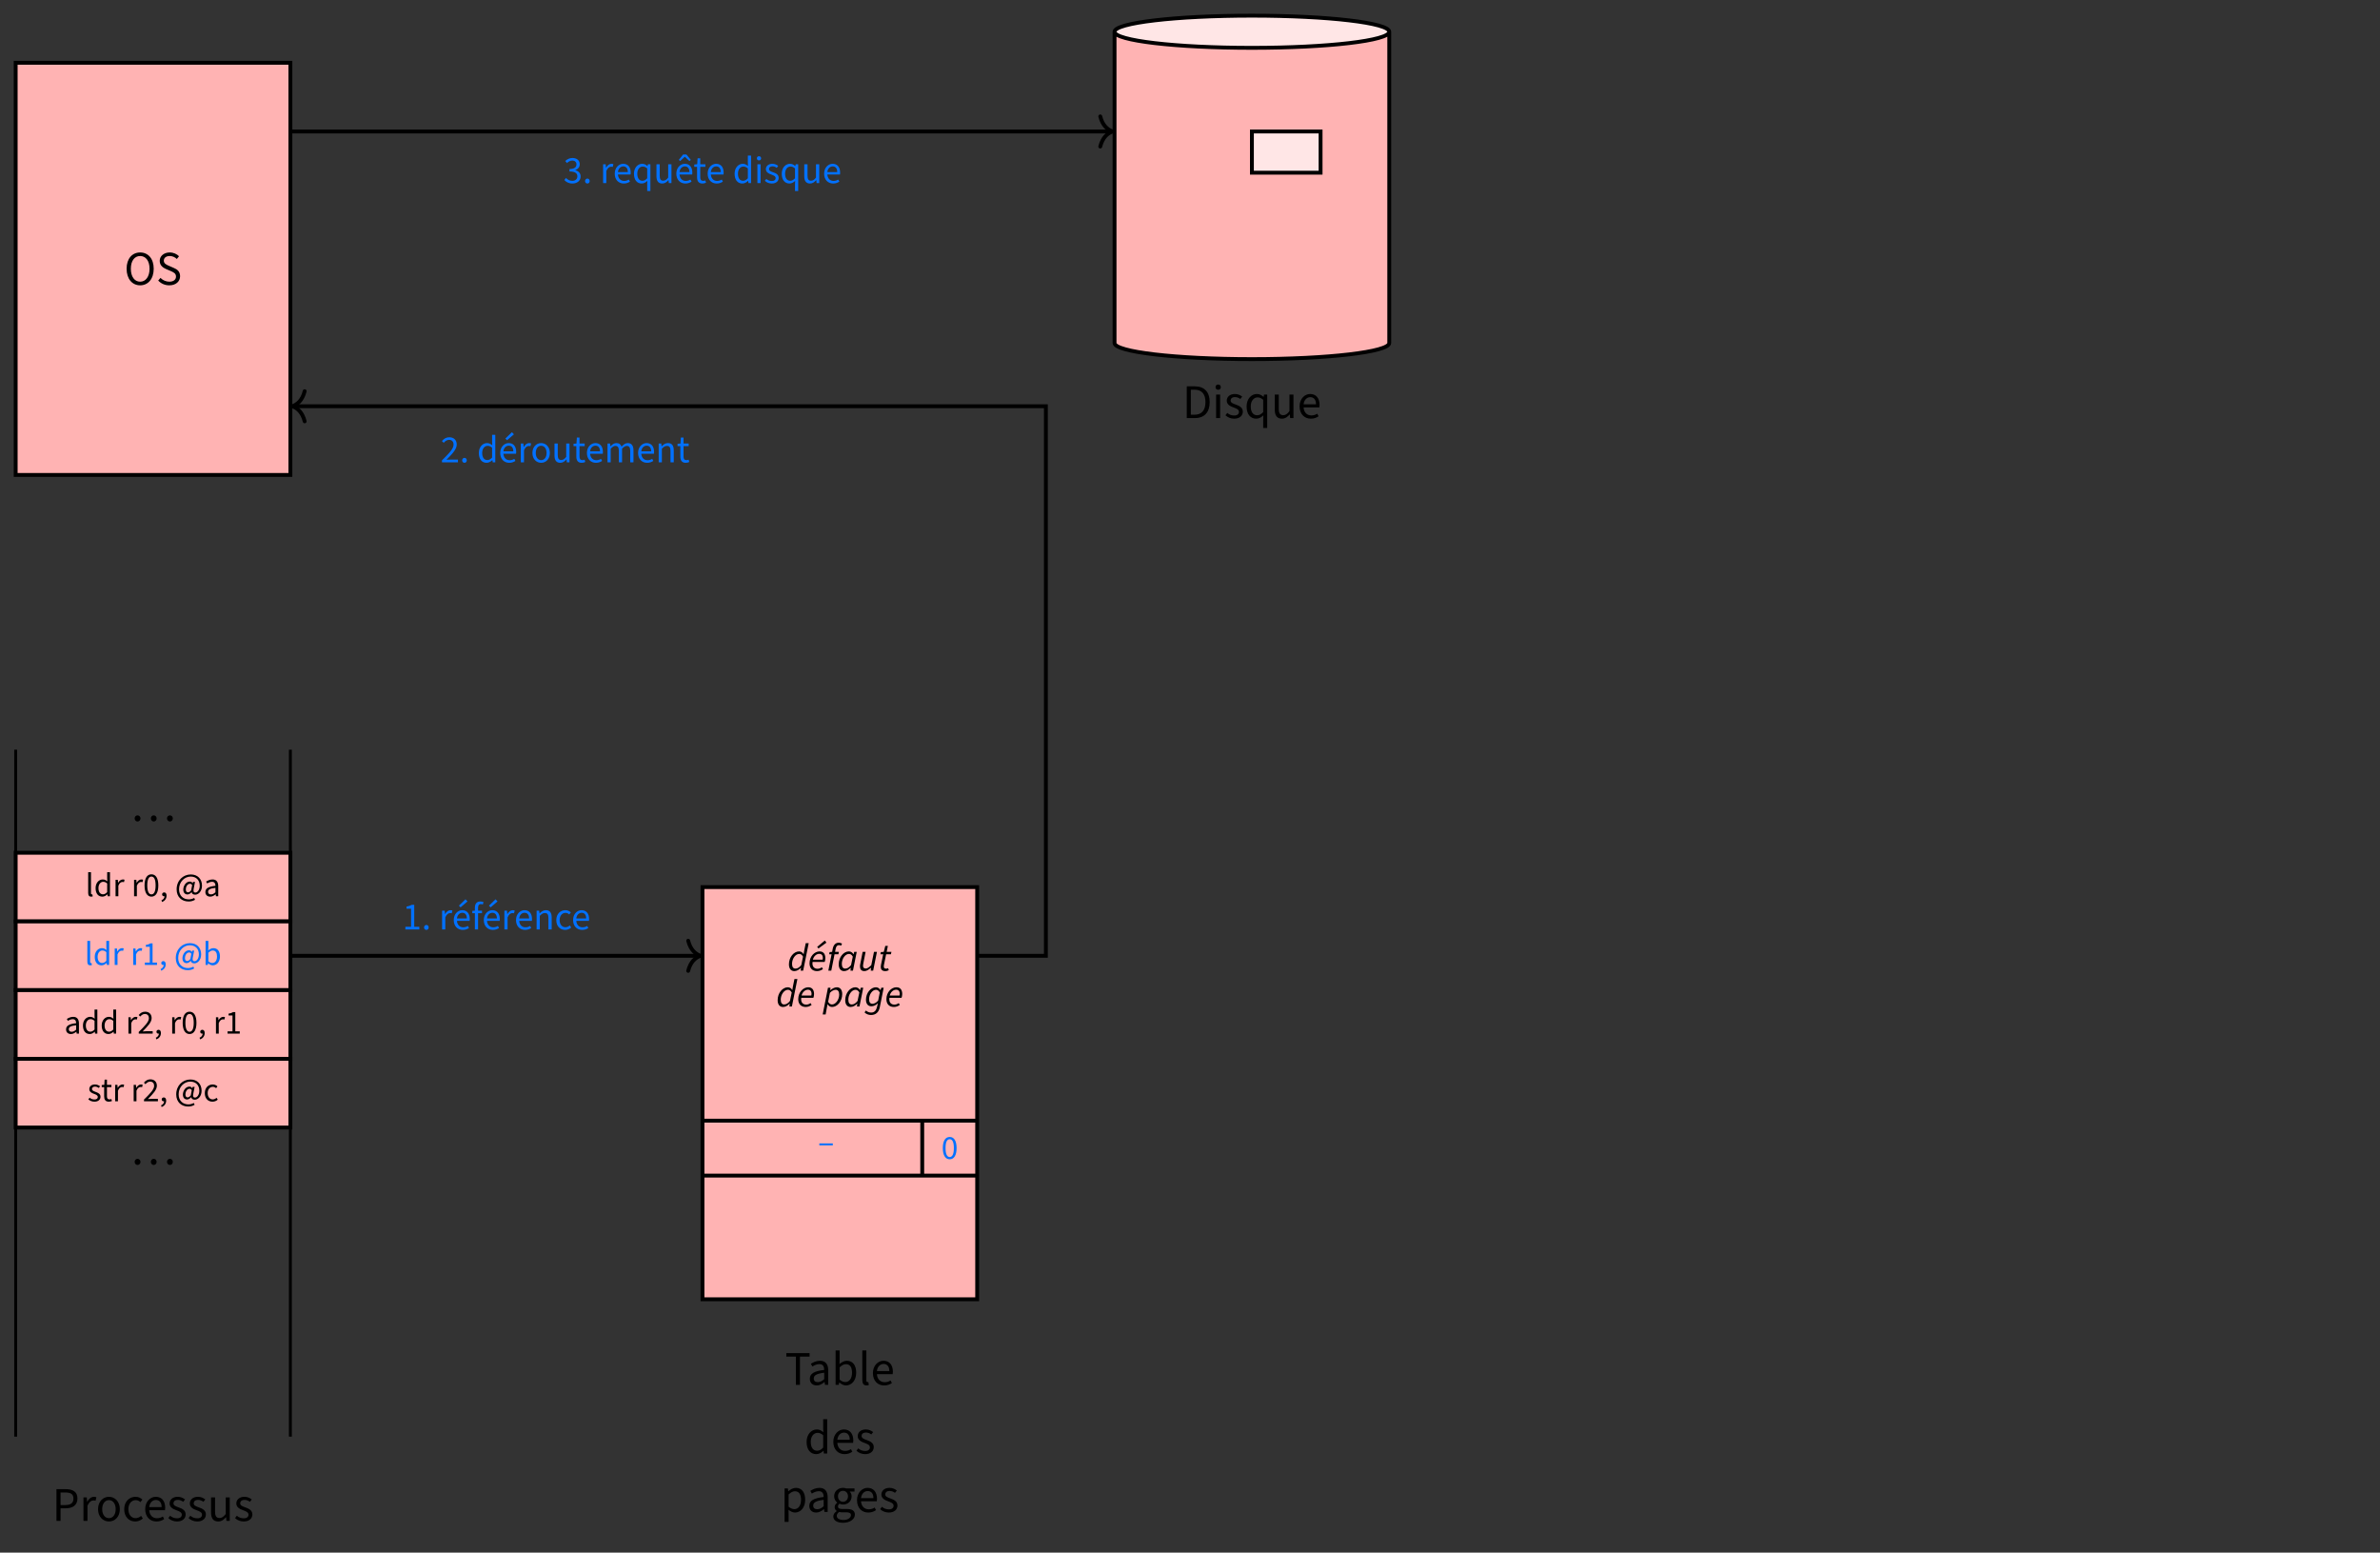 <?xml version="1.0" encoding="UTF-8"?>
<svg xmlns="http://www.w3.org/2000/svg" xmlns:xlink="http://www.w3.org/1999/xlink" width="491.158" height="320.348" viewBox="0 0 491.158 320.348">
<rect x="0" y="0" width="491.158" height="320.348" fill="#333333" stroke="none"/>
<defs>
<g>
<g id="glyph-0-0">
<path d="M 1.531 0.125 C 1.859 0.125 2.141 -0.141 2.141 -0.516 C 2.141 -0.891 1.859 -1.141 1.531 -1.141 C 1.203 -1.141 0.938 -0.891 0.938 -0.516 C 0.938 -0.141 1.203 0.125 1.531 0.125 Z M 4.875 0.125 C 5.203 0.125 5.469 -0.141 5.469 -0.516 C 5.469 -0.891 5.203 -1.141 4.875 -1.141 C 4.547 -1.141 4.281 -0.891 4.281 -0.516 C 4.281 -0.141 4.547 0.125 4.875 0.125 Z M 8.219 0.125 C 8.547 0.125 8.812 -0.141 8.812 -0.516 C 8.812 -0.891 8.547 -1.141 8.219 -1.141 C 7.891 -1.141 7.609 -0.891 7.609 -0.516 C 7.609 -0.141 7.891 0.125 8.219 0.125 Z M 8.219 0.125 "/>
</g>
<g id="glyph-0-1">
<path d="M 0.891 0 L 1.734 0 L 1.734 -2.594 L 2.797 -2.594 C 4.234 -2.594 5.219 -3.234 5.219 -4.609 C 5.219 -6.047 4.234 -6.547 2.766 -6.547 L 0.891 -6.547 Z M 1.734 -3.266 L 1.734 -5.859 L 2.656 -5.859 C 3.812 -5.859 4.391 -5.547 4.391 -4.609 C 4.391 -3.688 3.844 -3.266 2.703 -3.266 Z M 1.734 -3.266 "/>
</g>
<g id="glyph-0-2">
<path d="M 0.812 0 L 1.641 0 L 1.641 -3.109 C 1.969 -3.922 2.469 -4.219 2.875 -4.219 C 3.062 -4.219 3.172 -4.203 3.312 -4.156 L 3.484 -4.859 C 3.344 -4.938 3.188 -4.969 2.969 -4.969 C 2.438 -4.969 1.938 -4.578 1.594 -3.969 L 1.562 -3.969 L 1.5 -4.844 L 0.812 -4.844 Z M 0.812 0 "/>
</g>
<g id="glyph-0-3">
<path d="M 2.703 0.125 C 3.891 0.125 4.953 -0.812 4.953 -2.406 C 4.953 -4.031 3.891 -4.969 2.703 -4.969 C 1.516 -4.969 0.453 -4.031 0.453 -2.406 C 0.453 -0.812 1.516 0.125 2.703 0.125 Z M 2.703 -0.562 C 1.875 -0.562 1.312 -1.312 1.312 -2.406 C 1.312 -3.531 1.875 -4.281 2.703 -4.281 C 3.531 -4.281 4.094 -3.531 4.094 -2.406 C 4.094 -1.312 3.531 -0.562 2.703 -0.562 Z M 2.703 -0.562 "/>
</g>
<g id="glyph-0-4">
<path d="M 2.734 0.125 C 3.312 0.125 3.859 -0.094 4.297 -0.5 L 3.938 -1.031 C 3.656 -0.766 3.25 -0.562 2.797 -0.562 C 1.906 -0.562 1.312 -1.312 1.312 -2.406 C 1.312 -3.531 1.953 -4.281 2.828 -4.281 C 3.219 -4.281 3.531 -4.125 3.797 -3.875 L 4.203 -4.391 C 3.875 -4.719 3.422 -4.969 2.797 -4.969 C 1.547 -4.969 0.453 -4.031 0.453 -2.406 C 0.453 -0.812 1.453 0.125 2.734 0.125 Z M 2.734 0.125 "/>
</g>
<g id="glyph-0-5">
<path d="M 2.766 0.125 C 3.438 0.125 3.953 -0.078 4.375 -0.375 L 4.094 -0.906 C 3.75 -0.672 3.344 -0.547 2.875 -0.547 C 1.953 -0.547 1.344 -1.203 1.281 -2.203 L 4.531 -2.203 C 4.562 -2.359 4.578 -2.516 4.578 -2.688 C 4.578 -4.094 3.875 -4.969 2.625 -4.969 C 1.531 -4.969 0.453 -4 0.453 -2.422 C 0.453 -0.812 1.469 0.125 2.766 0.125 Z M 1.281 -2.844 C 1.375 -3.766 1.969 -4.312 2.656 -4.312 C 3.391 -4.312 3.844 -3.797 3.844 -2.844 Z M 1.281 -2.844 "/>
</g>
<g id="glyph-0-6">
<path d="M 2.078 0.125 C 3.234 0.125 3.859 -0.531 3.859 -1.328 C 3.859 -2.203 3.125 -2.531 2.375 -2.797 C 1.766 -3.016 1.344 -3.188 1.344 -3.625 C 1.344 -3.984 1.609 -4.328 2.234 -4.328 C 2.656 -4.328 3.016 -4.188 3.344 -3.938 L 3.734 -4.422 C 3.344 -4.734 2.828 -4.969 2.219 -4.969 C 1.172 -4.969 0.547 -4.359 0.547 -3.594 C 0.547 -2.797 1.25 -2.438 1.969 -2.188 C 2.516 -1.984 3.062 -1.781 3.062 -1.281 C 3.062 -0.859 2.75 -0.531 2.109 -0.531 C 1.516 -0.531 1.078 -0.703 0.656 -1.062 L 0.281 -0.578 C 0.734 -0.141 1.375 0.125 2.078 0.125 Z M 2.078 0.125 "/>
</g>
<g id="glyph-0-7">
<path d="M 2.234 0.125 C 2.906 0.125 3.375 -0.234 3.828 -0.75 L 3.859 -0.75 L 3.922 0 L 4.609 0 L 4.609 -4.844 L 3.781 -4.844 L 3.781 -1.422 C 3.328 -0.844 2.984 -0.594 2.5 -0.594 C 1.859 -0.594 1.578 -0.984 1.578 -1.891 L 1.578 -4.844 L 0.75 -4.844 L 0.75 -1.781 C 0.75 -0.531 1.203 0.125 2.234 0.125 Z M 2.234 0.125 "/>
</g>
<g id="glyph-0-8">
<path d="M 2.25 0 L 3.094 0 L 3.094 -5.828 L 5.078 -5.828 L 5.078 -6.547 L 0.281 -6.547 L 0.281 -5.828 L 2.25 -5.828 Z M 2.25 0 "/>
</g>
<g id="glyph-0-9">
<path d="M 1.938 0.125 C 2.547 0.125 3.078 -0.188 3.531 -0.578 L 3.562 -0.578 L 3.641 0 L 4.312 0 L 4.312 -2.984 C 4.312 -4.172 3.812 -4.969 2.625 -4.969 C 1.859 -4.969 1.172 -4.641 0.734 -4.344 L 1.047 -3.781 C 1.422 -4.031 1.938 -4.281 2.5 -4.281 C 3.281 -4.281 3.484 -3.688 3.484 -3.078 C 1.422 -2.844 0.516 -2.328 0.516 -1.25 C 0.516 -0.375 1.125 0.125 1.938 0.125 Z M 2.156 -0.562 C 1.688 -0.562 1.328 -0.766 1.328 -1.312 C 1.328 -1.938 1.859 -2.297 3.484 -2.5 L 3.484 -1.172 C 3.016 -0.766 2.625 -0.562 2.156 -0.562 Z M 2.156 -0.562 "/>
</g>
<g id="glyph-0-10">
<path d="M 2.953 0.125 C 4.062 0.125 5.062 -0.844 5.062 -2.5 C 5.062 -4 4.391 -4.969 3.141 -4.969 C 2.609 -4.969 2.062 -4.672 1.609 -4.297 L 1.641 -5.156 L 1.641 -7.094 L 0.812 -7.094 L 0.812 0 L 1.469 0 L 1.562 -0.5 L 1.578 -0.5 C 2.016 -0.109 2.516 0.125 2.953 0.125 Z M 2.828 -0.578 C 2.5 -0.578 2.062 -0.703 1.641 -1.078 L 1.641 -3.609 C 2.109 -4.047 2.516 -4.266 2.938 -4.266 C 3.844 -4.266 4.203 -3.562 4.203 -2.5 C 4.203 -1.297 3.625 -0.578 2.828 -0.578 Z M 2.828 -0.578 "/>
</g>
<g id="glyph-0-11">
<path d="M 1.688 0.125 C 1.891 0.125 2.047 0.094 2.156 0.031 L 2.047 -0.594 C 1.969 -0.562 1.938 -0.562 1.891 -0.562 C 1.75 -0.562 1.641 -0.656 1.641 -0.922 L 1.641 -7.094 L 0.812 -7.094 L 0.812 -0.984 C 0.812 -0.281 1.062 0.125 1.688 0.125 Z M 1.688 0.125 "/>
</g>
<g id="glyph-0-12">
<path d="M 2.469 0.125 C 3.047 0.125 3.562 -0.203 3.938 -0.562 L 3.969 -0.562 L 4.031 0 L 4.719 0 L 4.719 -7.094 L 3.891 -7.094 L 3.891 -5.234 L 3.922 -4.406 C 3.5 -4.75 3.125 -4.969 2.578 -4.969 C 1.469 -4.969 0.469 -3.984 0.469 -2.406 C 0.469 -0.797 1.25 0.125 2.469 0.125 Z M 2.656 -0.578 C 1.797 -0.578 1.328 -1.266 1.328 -2.422 C 1.328 -3.531 1.938 -4.266 2.719 -4.266 C 3.109 -4.266 3.484 -4.141 3.891 -3.766 L 3.891 -1.234 C 3.484 -0.797 3.094 -0.578 2.656 -0.578 Z M 2.656 -0.578 "/>
</g>
<g id="glyph-0-13">
<path d="M 0.812 2.047 L 1.641 2.047 L 1.641 0.406 L 1.625 -0.438 C 2.062 -0.094 2.516 0.125 2.953 0.125 C 4.062 0.125 5.062 -0.844 5.062 -2.5 C 5.062 -4 4.391 -4.969 3.141 -4.969 C 2.578 -4.969 2.031 -4.656 1.594 -4.281 L 1.562 -4.281 L 1.5 -4.844 L 0.812 -4.844 Z M 2.828 -0.578 C 2.5 -0.578 2.078 -0.703 1.641 -1.078 L 1.641 -3.609 C 2.109 -4.047 2.516 -4.266 2.938 -4.266 C 3.844 -4.266 4.203 -3.562 4.203 -2.5 C 4.203 -1.297 3.625 -0.578 2.828 -0.578 Z M 2.828 -0.578 "/>
</g>
<g id="glyph-0-14">
<path d="M 2.453 2.234 C 3.953 2.234 4.906 1.453 4.906 0.547 C 4.906 -0.25 4.344 -0.609 3.203 -0.609 L 2.266 -0.609 C 1.625 -0.609 1.422 -0.828 1.422 -1.125 C 1.422 -1.391 1.562 -1.562 1.734 -1.703 C 1.953 -1.594 2.219 -1.531 2.453 -1.531 C 3.438 -1.531 4.234 -2.188 4.234 -3.219 C 4.234 -3.625 4.062 -3.984 3.844 -4.203 L 4.828 -4.203 L 4.828 -4.844 L 3.141 -4.844 C 2.953 -4.922 2.719 -4.969 2.453 -4.969 C 1.469 -4.969 0.625 -4.297 0.625 -3.234 C 0.625 -2.656 0.938 -2.188 1.25 -1.938 L 1.25 -1.891 C 1 -1.719 0.734 -1.406 0.734 -1 C 0.734 -0.625 0.922 -0.359 1.156 -0.203 L 1.156 -0.172 C 0.719 0.125 0.453 0.516 0.453 0.922 C 0.453 1.766 1.266 2.234 2.453 2.234 Z M 2.453 -2.094 C 1.891 -2.094 1.422 -2.531 1.422 -3.234 C 1.422 -3.953 1.891 -4.359 2.453 -4.359 C 3.016 -4.359 3.484 -3.938 3.484 -3.234 C 3.484 -2.531 3.016 -2.094 2.453 -2.094 Z M 2.578 1.656 C 1.688 1.656 1.172 1.328 1.172 0.812 C 1.172 0.531 1.312 0.25 1.672 0 C 1.875 0.062 2.109 0.078 2.297 0.078 L 3.125 0.078 C 3.766 0.078 4.094 0.234 4.094 0.672 C 4.094 1.172 3.484 1.656 2.578 1.656 Z M 2.578 1.656 "/>
</g>
<g id="glyph-0-15">
<path d="M 3.312 0.125 C 4.953 0.125 6.109 -1.203 6.109 -3.297 C 6.109 -5.391 4.953 -6.656 3.312 -6.656 C 1.672 -6.656 0.516 -5.391 0.516 -3.297 C 0.516 -1.203 1.672 0.125 3.312 0.125 Z M 3.312 -0.625 C 2.141 -0.625 1.391 -1.672 1.391 -3.297 C 1.391 -4.922 2.141 -5.922 3.312 -5.922 C 4.469 -5.922 5.25 -4.922 5.25 -3.297 C 5.25 -1.672 4.469 -0.625 3.312 -0.625 Z M 3.312 -0.625 "/>
</g>
<g id="glyph-0-16">
<path d="M 2.719 0.125 C 4.094 0.125 4.938 -0.703 4.938 -1.75 C 4.938 -2.719 4.359 -3.172 3.594 -3.484 L 2.656 -3.891 C 2.156 -4.109 1.578 -4.344 1.578 -4.969 C 1.578 -5.547 2.062 -5.922 2.797 -5.922 C 3.359 -5.922 3.875 -5.688 4.266 -5.312 L 4.719 -5.875 C 4.266 -6.328 3.594 -6.656 2.797 -6.656 C 1.609 -6.656 0.734 -5.922 0.734 -4.922 C 0.734 -3.953 1.453 -3.5 2.047 -3.234 L 3 -2.828 C 3.609 -2.547 4.094 -2.344 4.094 -1.672 C 4.094 -1.047 3.578 -0.625 2.719 -0.625 C 2.031 -0.625 1.359 -0.922 0.891 -1.406 L 0.422 -0.859 C 0.984 -0.25 1.781 0.125 2.719 0.125 Z M 2.719 0.125 "/>
</g>
<g id="glyph-0-17">
<path d="M 0.891 0 L 2.578 0 C 4.547 0 5.625 -1.219 5.625 -3.297 C 5.625 -5.375 4.547 -6.547 2.531 -6.547 L 0.891 -6.547 Z M 1.734 -0.688 L 1.734 -5.859 L 2.469 -5.859 C 4 -5.859 4.75 -4.938 4.75 -3.297 C 4.75 -1.641 4 -0.688 2.469 -0.688 Z M 1.734 -0.688 "/>
</g>
<g id="glyph-0-18">
<path d="M 0.812 0 L 1.641 0 L 1.641 -4.844 L 0.812 -4.844 Z M 1.234 -5.844 C 1.562 -5.844 1.781 -6.047 1.781 -6.375 C 1.781 -6.703 1.562 -6.922 1.234 -6.922 C 0.922 -6.922 0.688 -6.703 0.688 -6.375 C 0.688 -6.047 0.922 -5.844 1.234 -5.844 Z M 1.234 -5.844 "/>
</g>
<g id="glyph-0-19">
<path d="M 3.891 2.047 L 4.719 2.047 L 4.719 -4.844 L 4.062 -4.844 L 3.984 -4.391 L 3.953 -4.391 C 3.516 -4.766 3.125 -4.969 2.578 -4.969 C 1.469 -4.969 0.469 -3.984 0.469 -2.406 C 0.469 -0.797 1.25 0.125 2.469 0.125 C 3.031 0.125 3.531 -0.172 3.922 -0.562 L 3.891 0.312 Z M 2.656 -0.578 C 1.797 -0.578 1.328 -1.266 1.328 -2.422 C 1.328 -3.531 1.938 -4.266 2.719 -4.266 C 3.109 -4.266 3.484 -4.141 3.891 -3.766 L 3.891 -1.234 C 3.484 -0.797 3.094 -0.578 2.656 -0.578 Z M 2.656 -0.578 "/>
</g>
<g id="glyph-1-0">
<path d="M 1.172 0.078 C 1.328 0.078 1.422 0.062 1.516 0.016 L 1.438 -0.406 C 1.375 -0.391 1.359 -0.391 1.312 -0.391 C 1.219 -0.391 1.156 -0.453 1.156 -0.641 L 1.156 -4.969 L 0.578 -4.969 L 0.578 -0.688 C 0.578 -0.188 0.75 0.078 1.172 0.078 Z M 1.172 0.078 "/>
</g>
<g id="glyph-1-1">
<path d="M 1.734 0.078 C 2.125 0.078 2.484 -0.141 2.75 -0.391 L 2.781 -0.391 L 2.828 0 L 3.297 0 L 3.297 -4.969 L 2.719 -4.969 L 2.719 -3.656 L 2.75 -3.078 C 2.453 -3.328 2.188 -3.469 1.797 -3.469 C 1.031 -3.469 0.328 -2.781 0.328 -1.688 C 0.328 -0.562 0.875 0.078 1.734 0.078 Z M 1.859 -0.406 C 1.266 -0.406 0.922 -0.891 0.922 -1.688 C 0.922 -2.469 1.359 -2.984 1.891 -2.984 C 2.172 -2.984 2.438 -2.891 2.719 -2.641 L 2.719 -0.859 C 2.438 -0.562 2.172 -0.406 1.859 -0.406 Z M 1.859 -0.406 "/>
</g>
<g id="glyph-1-2">
<path d="M 0.578 0 L 1.156 0 L 1.156 -2.172 C 1.375 -2.75 1.719 -2.953 2 -2.953 C 2.141 -2.953 2.219 -2.938 2.312 -2.906 L 2.438 -3.406 C 2.328 -3.453 2.234 -3.469 2.078 -3.469 C 1.703 -3.469 1.359 -3.203 1.109 -2.781 L 1.094 -2.781 L 1.047 -3.391 L 0.578 -3.391 Z M 0.578 0 "/>
</g>
<g id="glyph-1-3">
<path d="M 1.734 0.078 C 2.625 0.078 3.156 -0.75 3.156 -2.234 C 3.156 -3.734 2.625 -4.531 1.734 -4.531 C 0.844 -4.531 0.312 -3.734 0.312 -2.234 C 0.312 -0.75 0.844 0.078 1.734 0.078 Z M 1.734 -0.391 C 1.219 -0.391 0.875 -0.938 0.875 -2.234 C 0.875 -3.547 1.219 -4.062 1.734 -4.062 C 2.25 -4.062 2.594 -3.547 2.594 -2.234 C 2.594 -0.938 2.25 -0.391 1.734 -0.391 Z M 1.734 -0.391 "/>
</g>
<g id="glyph-1-4">
<path d="M 0.469 1.188 C 1.031 0.953 1.391 0.484 1.391 -0.125 C 1.391 -0.547 1.203 -0.797 0.906 -0.797 C 0.672 -0.797 0.469 -0.641 0.469 -0.391 C 0.469 -0.125 0.656 0 0.891 0 C 0.906 0 0.938 0 0.969 0 C 0.969 0.375 0.719 0.672 0.328 0.844 Z M 0.469 1.188 "/>
</g>
<g id="glyph-1-5">
<path d="M 2.797 1.078 C 3.297 1.078 3.719 0.969 4.125 0.719 L 3.953 0.344 C 3.656 0.516 3.266 0.641 2.844 0.641 C 1.688 0.641 0.828 -0.109 0.828 -1.438 C 0.828 -3.031 2 -4.062 3.219 -4.062 C 4.438 -4.062 5.094 -3.266 5.094 -2.172 C 5.094 -1.297 4.609 -0.766 4.203 -0.766 C 3.844 -0.766 3.734 -1.016 3.844 -1.547 L 4.125 -2.969 L 3.719 -2.969 L 3.641 -2.688 L 3.625 -2.688 C 3.5 -2.922 3.328 -3.031 3.047 -3.031 C 2.234 -3.031 1.703 -2.125 1.703 -1.375 C 1.703 -0.719 2.078 -0.375 2.562 -0.375 C 2.875 -0.375 3.188 -0.578 3.406 -0.844 L 3.422 -0.844 C 3.484 -0.5 3.766 -0.328 4.156 -0.328 C 4.797 -0.328 5.562 -0.969 5.562 -2.188 C 5.562 -3.562 4.672 -4.5 3.25 -4.5 C 1.688 -4.5 0.328 -3.281 0.328 -1.422 C 0.328 0.203 1.438 1.078 2.797 1.078 Z M 2.672 -0.812 C 2.422 -0.812 2.219 -0.984 2.219 -1.422 C 2.219 -1.938 2.547 -2.578 3.078 -2.578 C 3.266 -2.578 3.391 -2.516 3.531 -2.297 L 3.328 -1.219 C 3.078 -0.922 2.875 -0.812 2.672 -0.812 Z M 2.672 -0.812 "/>
</g>
<g id="glyph-1-6">
<path d="M 1.359 0.078 C 1.781 0.078 2.141 -0.125 2.469 -0.406 L 2.484 -0.406 L 2.547 0 L 3.016 0 L 3.016 -2.078 C 3.016 -2.922 2.656 -3.469 1.844 -3.469 C 1.297 -3.469 0.828 -3.234 0.516 -3.031 L 0.734 -2.641 C 1 -2.812 1.359 -2.984 1.734 -2.984 C 2.297 -2.984 2.438 -2.578 2.438 -2.156 C 0.984 -2 0.359 -1.625 0.359 -0.875 C 0.359 -0.266 0.781 0.078 1.359 0.078 Z M 1.516 -0.391 C 1.188 -0.391 0.922 -0.531 0.922 -0.906 C 0.922 -1.359 1.297 -1.609 2.438 -1.734 L 2.438 -0.828 C 2.109 -0.531 1.844 -0.391 1.516 -0.391 Z M 1.516 -0.391 "/>
</g>
<g id="glyph-1-7">
<path d="M 0.547 0 L 3.062 0 L 3.062 -0.484 L 2.141 -0.484 L 2.141 -4.453 L 1.703 -4.453 C 1.453 -4.297 1.156 -4.188 0.75 -4.125 L 0.75 -3.75 L 1.562 -3.75 L 1.562 -0.484 L 0.547 -0.484 Z M 0.547 0 "/>
</g>
<g id="glyph-1-8">
<path d="M 2.062 0.078 C 2.844 0.078 3.547 -0.594 3.547 -1.75 C 3.547 -2.797 3.062 -3.469 2.188 -3.469 C 1.812 -3.469 1.438 -3.266 1.125 -3 L 1.156 -3.609 L 1.156 -4.969 L 0.578 -4.969 L 0.578 0 L 1.031 0 L 1.094 -0.344 L 1.109 -0.344 C 1.406 -0.078 1.75 0.078 2.062 0.078 Z M 1.969 -0.406 C 1.75 -0.406 1.438 -0.5 1.156 -0.75 L 1.156 -2.516 C 1.469 -2.828 1.766 -2.984 2.047 -2.984 C 2.688 -2.984 2.938 -2.484 2.938 -1.734 C 2.938 -0.906 2.531 -0.406 1.969 -0.406 Z M 1.969 -0.406 "/>
</g>
<g id="glyph-1-9">
<path d="M 0.281 0 L 3.156 0 L 3.156 -0.5 L 1.812 -0.5 C 1.594 -0.5 1.312 -0.484 1.078 -0.453 C 2.156 -1.562 2.938 -2.359 2.938 -3.219 C 2.938 -4 2.422 -4.531 1.594 -4.531 C 1.031 -4.531 0.625 -4.266 0.266 -3.844 L 0.578 -3.531 C 0.844 -3.812 1.156 -4.062 1.531 -4.062 C 2.094 -4.062 2.375 -3.703 2.375 -3.188 C 2.375 -2.469 1.609 -1.656 0.281 -0.359 Z M 0.281 0 "/>
</g>
<g id="glyph-1-10">
<path d="M 1.453 0.078 C 2.266 0.078 2.703 -0.375 2.703 -0.922 C 2.703 -1.547 2.188 -1.766 1.656 -1.953 C 1.234 -2.109 0.938 -2.234 0.938 -2.531 C 0.938 -2.781 1.125 -3.031 1.562 -3.031 C 1.859 -3.031 2.109 -2.922 2.344 -2.75 L 2.609 -3.094 C 2.344 -3.312 1.984 -3.469 1.547 -3.469 C 0.812 -3.469 0.391 -3.047 0.391 -2.516 C 0.391 -1.953 0.875 -1.703 1.375 -1.531 C 1.766 -1.391 2.141 -1.234 2.141 -0.891 C 2.141 -0.594 1.922 -0.375 1.484 -0.375 C 1.062 -0.375 0.75 -0.5 0.453 -0.734 L 0.188 -0.406 C 0.516 -0.094 0.969 0.078 1.453 0.078 Z M 1.453 0.078 "/>
</g>
<g id="glyph-1-11">
<path d="M 1.641 0.078 C 1.875 0.078 2.094 0.016 2.281 -0.062 L 2.156 -0.469 C 2.016 -0.406 1.891 -0.391 1.766 -0.391 C 1.391 -0.391 1.25 -0.625 1.25 -1.031 L 1.25 -2.922 L 2.172 -2.922 L 2.172 -3.391 L 1.25 -3.391 L 1.25 -4.469 L 0.766 -4.469 L 0.703 -3.391 L 0.172 -3.359 L 0.172 -2.922 L 0.672 -2.922 L 0.672 -1.047 C 0.672 -0.375 0.906 0.078 1.641 0.078 Z M 1.641 0.078 "/>
</g>
<g id="glyph-1-12">
<path d="M 1.906 0.078 C 2.312 0.078 2.703 -0.062 3 -0.344 L 2.75 -0.719 C 2.547 -0.531 2.266 -0.391 1.953 -0.391 C 1.344 -0.391 0.922 -0.906 0.922 -1.688 C 0.922 -2.469 1.359 -2.984 1.984 -2.984 C 2.25 -2.984 2.469 -2.891 2.656 -2.703 L 2.938 -3.078 C 2.703 -3.297 2.391 -3.469 1.953 -3.469 C 1.078 -3.469 0.328 -2.828 0.328 -1.688 C 0.328 -0.562 1.016 0.078 1.906 0.078 Z M 1.906 0.078 "/>
</g>
<g id="glyph-1-13">
<path d="M 0.281 -1.547 L 3.062 -1.547 L 3.062 -1.953 L 0.281 -1.953 Z M 0.281 -1.547 "/>
</g>
<g id="glyph-2-0">
<path d="M 0.625 0 L 3.5 0 L 3.5 -0.547 L 2.453 -0.547 L 2.453 -5.078 L 1.938 -5.078 C 1.672 -4.922 1.328 -4.797 0.859 -4.703 L 0.859 -4.281 L 1.797 -4.281 L 1.797 -0.547 L 0.625 -0.547 Z M 0.625 0 "/>
</g>
<g id="glyph-2-1">
<path d="M 1 0.094 C 1.266 0.094 1.469 -0.109 1.469 -0.406 C 1.469 -0.703 1.266 -0.922 1 -0.922 C 0.734 -0.922 0.516 -0.703 0.516 -0.406 C 0.516 -0.109 0.734 0.094 1 0.094 Z M 1 0.094 "/>
</g>
<g id="glyph-2-2">
<path d="M 0.656 0 L 1.312 0 L 1.312 -2.484 C 1.578 -3.141 1.969 -3.375 2.297 -3.375 C 2.453 -3.375 2.531 -3.359 2.641 -3.328 L 2.781 -3.891 C 2.672 -3.938 2.547 -3.969 2.375 -3.969 C 1.938 -3.969 1.547 -3.656 1.281 -3.172 L 1.25 -3.172 L 1.188 -3.875 L 0.656 -3.875 Z M 0.656 0 "/>
</g>
<g id="glyph-2-3">
<path d="M 2.219 0.094 C 2.75 0.094 3.156 -0.062 3.5 -0.297 L 3.266 -0.719 C 3 -0.547 2.672 -0.438 2.297 -0.438 C 1.562 -0.438 1.078 -0.969 1.016 -1.766 L 3.625 -1.766 C 3.656 -1.891 3.656 -2.016 3.656 -2.156 C 3.656 -3.266 3.094 -3.969 2.109 -3.969 C 1.219 -3.969 0.359 -3.203 0.359 -1.938 C 0.359 -0.656 1.172 0.094 2.219 0.094 Z M 1.016 -2.266 C 1.094 -3.016 1.578 -3.438 2.125 -3.438 C 2.703 -3.438 3.062 -3.031 3.062 -2.266 Z M 1.766 -4.562 L 3.188 -5.781 L 2.781 -6.219 L 1.422 -4.906 Z M 1.766 -4.562 "/>
</g>
<g id="glyph-2-4">
<path d="M 0.766 0 L 1.422 0 L 1.422 -3.344 L 2.234 -3.344 L 2.234 -3.875 L 1.422 -3.875 L 1.422 -4.484 C 1.422 -4.969 1.609 -5.234 1.969 -5.234 C 2.109 -5.234 2.25 -5.203 2.406 -5.156 L 2.547 -5.641 C 2.375 -5.719 2.141 -5.766 1.891 -5.766 C 1.125 -5.766 0.766 -5.266 0.766 -4.484 L 0.766 -3.875 L 0.234 -3.828 L 0.234 -3.344 L 0.766 -3.344 Z M 0.766 0 "/>
</g>
<g id="glyph-2-5">
<path d="M 2.219 0.094 C 2.75 0.094 3.156 -0.062 3.5 -0.297 L 3.266 -0.719 C 3 -0.547 2.672 -0.438 2.297 -0.438 C 1.562 -0.438 1.078 -0.969 1.016 -1.766 L 3.625 -1.766 C 3.656 -1.891 3.656 -2.016 3.656 -2.156 C 3.656 -3.266 3.094 -3.969 2.109 -3.969 C 1.219 -3.969 0.359 -3.203 0.359 -1.938 C 0.359 -0.656 1.172 0.094 2.219 0.094 Z M 1.016 -2.266 C 1.094 -3.016 1.578 -3.438 2.125 -3.438 C 2.703 -3.438 3.062 -3.031 3.062 -2.266 Z M 1.016 -2.266 "/>
</g>
<g id="glyph-2-6">
<path d="M 0.656 0 L 1.312 0 L 1.312 -2.812 C 1.703 -3.203 1.969 -3.391 2.359 -3.391 C 2.875 -3.391 3.094 -3.094 3.094 -2.359 L 3.094 0 L 3.766 0 L 3.766 -2.453 C 3.766 -3.438 3.391 -3.969 2.578 -3.969 C 2.047 -3.969 1.641 -3.688 1.281 -3.312 L 1.25 -3.312 L 1.188 -3.875 L 0.656 -3.875 Z M 0.656 0 "/>
</g>
<g id="glyph-2-7">
<path d="M 2.188 0.094 C 2.641 0.094 3.078 -0.078 3.438 -0.391 L 3.141 -0.828 C 2.922 -0.609 2.594 -0.453 2.234 -0.453 C 1.531 -0.453 1.047 -1.047 1.047 -1.922 C 1.047 -2.828 1.562 -3.422 2.266 -3.422 C 2.578 -3.422 2.828 -3.297 3.031 -3.094 L 3.359 -3.516 C 3.094 -3.766 2.734 -3.969 2.234 -3.969 C 1.234 -3.969 0.359 -3.234 0.359 -1.922 C 0.359 -0.641 1.156 0.094 2.188 0.094 Z M 2.188 0.094 "/>
</g>
<g id="glyph-2-8">
<path d="M 0.312 0 L 3.609 0 L 3.609 -0.562 L 2.078 -0.562 C 1.812 -0.562 1.5 -0.547 1.234 -0.531 C 2.469 -1.781 3.359 -2.703 3.359 -3.688 C 3.359 -4.578 2.766 -5.172 1.828 -5.172 C 1.172 -5.172 0.719 -4.875 0.297 -4.391 L 0.672 -4.031 C 0.953 -4.359 1.328 -4.641 1.75 -4.641 C 2.391 -4.641 2.703 -4.234 2.703 -3.656 C 2.703 -2.828 1.828 -1.891 0.312 -0.406 Z M 0.312 0 "/>
</g>
<g id="glyph-2-9">
<path d="M 1.969 0.094 C 2.438 0.094 2.844 -0.156 3.141 -0.453 L 3.172 -0.453 L 3.234 0 L 3.766 0 L 3.766 -5.672 L 3.109 -5.672 L 3.109 -4.188 L 3.141 -3.516 C 2.797 -3.797 2.5 -3.969 2.062 -3.969 C 1.172 -3.969 0.375 -3.188 0.375 -1.922 C 0.375 -0.641 1 0.094 1.969 0.094 Z M 2.125 -0.469 C 1.438 -0.469 1.062 -1.016 1.062 -1.938 C 1.062 -2.828 1.547 -3.406 2.172 -3.406 C 2.484 -3.406 2.781 -3.312 3.109 -3.016 L 3.109 -0.984 C 2.781 -0.641 2.484 -0.469 2.125 -0.469 Z M 2.125 -0.469 "/>
</g>
<g id="glyph-2-10">
<path d="M 2.156 0.094 C 3.109 0.094 3.953 -0.641 3.953 -1.922 C 3.953 -3.234 3.109 -3.969 2.156 -3.969 C 1.219 -3.969 0.359 -3.234 0.359 -1.922 C 0.359 -0.641 1.219 0.094 2.156 0.094 Z M 2.156 -0.453 C 1.5 -0.453 1.047 -1.047 1.047 -1.922 C 1.047 -2.828 1.5 -3.422 2.156 -3.422 C 2.828 -3.422 3.281 -2.828 3.281 -1.922 C 3.281 -1.047 2.828 -0.453 2.156 -0.453 Z M 2.156 -0.453 "/>
</g>
<g id="glyph-2-11">
<path d="M 1.781 0.094 C 2.312 0.094 2.703 -0.188 3.062 -0.609 L 3.078 -0.609 L 3.141 0 L 3.688 0 L 3.688 -3.875 L 3.016 -3.875 L 3.016 -1.125 C 2.656 -0.672 2.375 -0.484 1.984 -0.484 C 1.484 -0.484 1.266 -0.781 1.266 -1.5 L 1.266 -3.875 L 0.594 -3.875 L 0.594 -1.422 C 0.594 -0.438 0.969 0.094 1.781 0.094 Z M 1.781 0.094 "/>
</g>
<g id="glyph-2-12">
<path d="M 1.875 0.094 C 2.141 0.094 2.406 0.031 2.609 -0.078 L 2.469 -0.547 C 2.312 -0.469 2.172 -0.453 2.031 -0.453 C 1.578 -0.453 1.422 -0.719 1.422 -1.188 L 1.422 -3.344 L 2.484 -3.344 L 2.484 -3.875 L 1.422 -3.875 L 1.422 -5.109 L 0.875 -5.109 L 0.797 -3.875 L 0.188 -3.828 L 0.188 -3.344 L 0.766 -3.344 L 0.766 -1.203 C 0.766 -0.438 1.047 0.094 1.875 0.094 Z M 1.875 0.094 "/>
</g>
<g id="glyph-2-13">
<path d="M 0.656 0 L 1.312 0 L 1.312 -2.812 C 1.672 -3.203 1.984 -3.391 2.281 -3.391 C 2.766 -3.391 3 -3.094 3 -2.359 L 3 0 L 3.656 0 L 3.656 -2.812 C 4.016 -3.203 4.328 -3.391 4.625 -3.391 C 5.109 -3.391 5.344 -3.094 5.344 -2.359 L 5.344 0 L 6.016 0 L 6.016 -2.453 C 6.016 -3.438 5.625 -3.969 4.828 -3.969 C 4.359 -3.969 3.953 -3.672 3.547 -3.234 C 3.391 -3.688 3.078 -3.969 2.484 -3.969 C 2.016 -3.969 1.625 -3.688 1.281 -3.312 L 1.25 -3.312 L 1.188 -3.875 L 0.656 -3.875 Z M 0.656 0 "/>
</g>
<g id="glyph-2-14">
<path d="M 1.875 0.094 C 2.812 0.094 3.562 -0.453 3.562 -1.359 C 3.562 -2.062 3.078 -2.5 2.469 -2.641 L 2.469 -2.672 C 3.016 -2.891 3.375 -3.281 3.375 -3.891 C 3.375 -4.703 2.734 -5.172 1.859 -5.172 C 1.266 -5.172 0.781 -4.906 0.391 -4.547 L 0.75 -4.125 C 1.047 -4.422 1.406 -4.641 1.828 -4.641 C 2.375 -4.641 2.703 -4.328 2.703 -3.844 C 2.703 -3.312 2.344 -2.891 1.266 -2.891 L 1.266 -2.391 C 2.484 -2.391 2.891 -1.984 2.891 -1.375 C 2.891 -0.812 2.453 -0.453 1.844 -0.453 C 1.25 -0.453 0.844 -0.734 0.547 -1.047 L 0.203 -0.625 C 0.547 -0.25 1.062 0.094 1.875 0.094 Z M 1.875 0.094 "/>
</g>
<g id="glyph-2-15">
<path d="M 3.109 1.641 L 3.766 1.641 L 3.766 -3.875 L 3.25 -3.875 L 3.172 -3.5 L 3.156 -3.5 C 2.812 -3.812 2.5 -3.969 2.062 -3.969 C 1.172 -3.969 0.375 -3.188 0.375 -1.922 C 0.375 -0.641 1 0.094 1.969 0.094 C 2.422 0.094 2.828 -0.141 3.141 -0.453 L 3.109 0.25 Z M 2.125 -0.469 C 1.438 -0.469 1.062 -1.016 1.062 -1.938 C 1.062 -2.828 1.547 -3.406 2.172 -3.406 C 2.484 -3.406 2.781 -3.312 3.109 -3.016 L 3.109 -0.984 C 2.781 -0.641 2.484 -0.469 2.125 -0.469 Z M 2.125 -0.469 "/>
</g>
<g id="glyph-2-16">
<path d="M 2.219 0.094 C 2.75 0.094 3.156 -0.062 3.5 -0.297 L 3.266 -0.719 C 3 -0.547 2.672 -0.438 2.297 -0.438 C 1.562 -0.438 1.078 -0.969 1.016 -1.766 L 3.625 -1.766 C 3.656 -1.891 3.656 -2.016 3.656 -2.156 C 3.656 -3.266 3.094 -3.969 2.109 -3.969 C 1.219 -3.969 0.359 -3.203 0.359 -1.938 C 0.359 -0.656 1.172 0.094 2.219 0.094 Z M 1.016 -2.266 C 1.094 -3.016 1.578 -3.438 2.125 -3.438 C 2.703 -3.438 3.062 -3.031 3.062 -2.266 Z M 1.141 -4.531 L 2.094 -5.422 L 2.125 -5.422 L 3.062 -4.531 L 3.344 -4.781 L 2.438 -5.891 L 1.766 -5.891 L 0.875 -4.781 Z M 1.141 -4.531 "/>
</g>
<g id="glyph-2-17">
<path d="M 0.656 0 L 1.312 0 L 1.312 -3.875 L 0.656 -3.875 Z M 0.984 -4.672 C 1.25 -4.672 1.422 -4.844 1.422 -5.094 C 1.422 -5.359 1.25 -5.531 0.984 -5.531 C 0.734 -5.531 0.547 -5.359 0.547 -5.094 C 0.547 -4.844 0.734 -4.672 0.984 -4.672 Z M 0.984 -4.672 "/>
</g>
<g id="glyph-2-18">
<path d="M 1.672 0.094 C 2.578 0.094 3.078 -0.438 3.078 -1.062 C 3.078 -1.766 2.5 -2.031 1.891 -2.234 C 1.406 -2.406 1.078 -2.547 1.078 -2.906 C 1.078 -3.188 1.297 -3.453 1.781 -3.453 C 2.125 -3.453 2.406 -3.344 2.672 -3.141 L 2.984 -3.531 C 2.672 -3.781 2.266 -3.969 1.781 -3.969 C 0.938 -3.969 0.438 -3.484 0.438 -2.875 C 0.438 -2.234 1 -1.953 1.578 -1.75 C 2.016 -1.578 2.453 -1.422 2.453 -1.016 C 2.453 -0.688 2.203 -0.422 1.688 -0.422 C 1.219 -0.422 0.859 -0.562 0.531 -0.844 L 0.219 -0.469 C 0.578 -0.109 1.094 0.094 1.672 0.094 Z M 1.672 0.094 "/>
</g>
<g id="glyph-3-0">
<path d="M 1.422 0.094 C 1.906 0.094 2.391 -0.172 2.766 -0.578 L 2.797 -0.578 L 2.734 0 L 3.25 0 L 4.391 -5.672 L 3.781 -5.672 L 3.469 -4.156 L 3.344 -3.406 L 3.312 -3.406 C 3.125 -3.75 2.828 -3.969 2.406 -3.969 C 1.328 -3.969 0.312 -2.797 0.312 -1.312 C 0.312 -0.391 0.75 0.094 1.422 0.094 Z M 1.656 -0.422 C 1.219 -0.422 0.953 -0.734 0.953 -1.406 C 0.953 -2.469 1.656 -3.453 2.438 -3.453 C 2.719 -3.453 3 -3.297 3.219 -2.891 L 2.859 -1.156 C 2.484 -0.656 2.062 -0.422 1.656 -0.422 Z M 1.656 -0.422 "/>
</g>
<g id="glyph-3-1">
<path d="M 1.844 0.094 C 2.344 0.094 2.75 -0.094 3.062 -0.328 L 2.844 -0.703 C 2.594 -0.531 2.297 -0.391 1.953 -0.391 C 1.297 -0.391 0.781 -0.812 0.922 -1.797 L 3.422 -1.797 C 3.484 -1.938 3.562 -2.25 3.562 -2.562 C 3.562 -3.359 3.234 -3.969 2.359 -3.969 C 1.359 -3.969 0.297 -2.984 0.297 -1.516 C 0.297 -0.484 0.906 0.094 1.844 0.094 Z M 0.984 -2.266 C 1.172 -3 1.734 -3.469 2.297 -3.469 C 2.859 -3.469 3.047 -3.062 3.047 -2.625 C 3.047 -2.484 3.031 -2.375 3 -2.266 Z M 2.141 -4.578 L 3.781 -5.781 L 3.453 -6.219 L 1.875 -4.906 Z M 2.141 -4.578 "/>
</g>
<g id="glyph-3-2">
<path d="M 0.344 0 L 0.953 0 L 1.625 -3.375 L 2.422 -3.375 L 2.516 -3.875 L 1.734 -3.875 L 1.859 -4.531 C 1.953 -4.984 2.172 -5.266 2.516 -5.266 C 2.703 -5.266 2.859 -5.219 2.969 -5.141 L 3.172 -5.578 C 2.984 -5.688 2.75 -5.766 2.484 -5.766 C 1.828 -5.766 1.406 -5.297 1.25 -4.516 L 1.125 -3.875 L 0.609 -3.828 L 0.516 -3.375 L 1.016 -3.375 Z M 0.344 0 "/>
</g>
<g id="glyph-3-3">
<path d="M 1.422 0.094 C 1.906 0.094 2.391 -0.172 2.766 -0.578 L 2.797 -0.578 L 2.734 0 L 3.25 0 L 4.031 -3.875 L 3.516 -3.875 L 3.375 -3.391 L 3.344 -3.391 C 3.156 -3.734 2.828 -3.969 2.406 -3.969 C 1.328 -3.969 0.312 -2.797 0.312 -1.312 C 0.312 -0.391 0.75 0.094 1.422 0.094 Z M 1.656 -0.422 C 1.219 -0.422 0.953 -0.734 0.953 -1.406 C 0.953 -2.469 1.656 -3.453 2.438 -3.453 C 2.719 -3.453 3 -3.297 3.219 -2.891 L 2.859 -1.156 C 2.484 -0.656 2.062 -0.422 1.656 -0.422 Z M 1.656 -0.422 "/>
</g>
<g id="glyph-3-4">
<path d="M 1.344 0.094 C 1.797 0.094 2.266 -0.219 2.672 -0.594 L 2.703 -0.594 L 2.641 0 L 3.141 0 L 3.922 -3.875 L 3.312 -3.875 L 2.75 -1.125 C 2.281 -0.656 1.906 -0.438 1.625 -0.438 C 1.219 -0.438 1.047 -0.641 1.047 -1.031 C 1.047 -1.172 1.062 -1.281 1.109 -1.484 L 1.578 -3.875 L 0.969 -3.875 L 0.484 -1.406 C 0.438 -1.188 0.422 -1.047 0.422 -0.875 C 0.422 -0.281 0.688 0.094 1.344 0.094 Z M 1.344 0.094 "/>
</g>
<g id="glyph-3-5">
<path d="M 1.469 0.094 C 1.781 0.094 2.031 0 2.203 -0.094 L 2.062 -0.516 C 1.953 -0.453 1.797 -0.406 1.656 -0.406 C 1.312 -0.406 1.172 -0.562 1.172 -0.891 C 1.172 -0.984 1.188 -1.078 1.203 -1.172 L 1.656 -3.375 L 2.641 -3.375 L 2.75 -3.875 L 1.766 -3.875 L 2.016 -5.109 L 1.484 -5.109 L 1.172 -3.875 L 0.562 -3.828 L 0.484 -3.375 L 1.047 -3.375 L 0.594 -1.188 C 0.562 -1.047 0.547 -0.922 0.547 -0.781 C 0.547 -0.281 0.797 0.094 1.469 0.094 Z M 1.469 0.094 "/>
</g>
<g id="glyph-3-6">
<path d="M 1.844 0.094 C 2.344 0.094 2.75 -0.094 3.062 -0.328 L 2.844 -0.703 C 2.594 -0.531 2.297 -0.391 1.953 -0.391 C 1.297 -0.391 0.781 -0.812 0.922 -1.797 L 3.422 -1.797 C 3.484 -1.938 3.562 -2.25 3.562 -2.562 C 3.562 -3.359 3.234 -3.969 2.359 -3.969 C 1.359 -3.969 0.297 -2.984 0.297 -1.516 C 0.297 -0.484 0.906 0.094 1.844 0.094 Z M 0.984 -2.266 C 1.172 -3 1.734 -3.469 2.297 -3.469 C 2.859 -3.469 3.047 -3.062 3.047 -2.625 C 3.047 -2.484 3.031 -2.375 3 -2.266 Z M 0.984 -2.266 "/>
</g>
<g id="glyph-3-7">
<path d="M -0.078 1.641 L 0.531 1.641 L 0.766 0.359 L 0.922 -0.469 L 0.938 -0.469 C 1.125 -0.141 1.453 0.094 1.859 0.094 C 2.938 0.094 3.953 -1.078 3.953 -2.562 C 3.953 -3.469 3.516 -3.969 2.844 -3.969 C 2.359 -3.969 1.891 -3.688 1.5 -3.359 L 1.484 -3.359 L 1.531 -3.875 L 1.016 -3.875 Z M 1.844 -0.422 C 1.531 -0.422 1.281 -0.578 1.047 -0.969 L 1.422 -2.828 C 1.781 -3.219 2.25 -3.453 2.609 -3.453 C 3.047 -3.453 3.328 -3.125 3.328 -2.484 C 3.328 -1.406 2.609 -0.422 1.844 -0.422 Z M 1.844 -0.422 "/>
</g>
<g id="glyph-3-8">
<path d="M 1.359 1.75 C 2.328 1.75 2.953 1.188 3.156 0.188 L 3.969 -3.875 L 3.469 -3.875 L 3.312 -3.391 L 3.297 -3.391 C 3.109 -3.734 2.766 -3.969 2.359 -3.969 C 1.312 -3.969 0.312 -2.828 0.312 -1.406 C 0.312 -0.5 0.781 -0.047 1.438 -0.047 C 1.922 -0.047 2.375 -0.281 2.781 -0.688 L 2.578 0.141 C 2.422 0.812 2.047 1.25 1.391 1.25 C 0.969 1.25 0.578 1.078 0.297 0.828 L 0.016 1.219 C 0.375 1.578 0.875 1.75 1.359 1.75 Z M 1.641 -0.562 C 1.219 -0.562 0.953 -0.875 0.953 -1.5 C 0.953 -2.5 1.641 -3.453 2.375 -3.453 C 2.672 -3.453 2.938 -3.297 3.156 -2.891 L 2.828 -1.234 C 2.469 -0.781 2 -0.562 1.641 -0.562 Z M 1.641 -0.562 "/>
</g>
</g>
</defs>
<path fill="none" stroke-width="0.598" stroke-linecap="butt" stroke-linejoin="miter" stroke="rgb(0%, 0%, 0%)" stroke-opacity="1" stroke-miterlimit="10" d="M 0.001 0.001 L 0.001 141.736 " transform="matrix(1, 0, 0, -1, 3.233, 296.423)"/>
<path fill="none" stroke-width="0.598" stroke-linecap="butt" stroke-linejoin="miter" stroke="rgb(0%, 0%, 0%)" stroke-opacity="1" stroke-miterlimit="10" d="M 56.693 0.001 L 56.693 141.736 " transform="matrix(1, 0, 0, -1, 3.233, 296.423)"/>
<g fill="rgb(0%, 0%, 0%)" fill-opacity="1">
<use xlink:href="#glyph-0-0" x="26.852" y="169.377"/>
</g>
<path fill-rule="nonzero" fill="rgb(100%, 70%, 70%)" fill-opacity="1" stroke-width="0.797" stroke-linecap="butt" stroke-linejoin="miter" stroke="rgb(0%, 0%, 0%)" stroke-opacity="1" stroke-miterlimit="10" d="M 0.001 106.302 L 56.693 106.302 L 56.693 120.474 L 0.001 120.474 Z M 0.001 106.302 " transform="matrix(1, 0, 0, -1, 3.233, 296.423)"/>
<g fill="rgb(0%, 0%, 0%)" fill-opacity="1">
<use xlink:href="#glyph-1-0" x="17.621" y="184.927"/>
<use xlink:href="#glyph-1-1" x="19.399" y="184.927"/>
<use xlink:href="#glyph-1-2" x="23.27" y="184.927"/>
</g>
<g fill="rgb(0%, 0%, 0%)" fill-opacity="1">
<use xlink:href="#glyph-1-2" x="27.091" y="184.927"/>
<use xlink:href="#glyph-1-3" x="29.518" y="184.927"/>
<use xlink:href="#glyph-1-4" x="32.984" y="184.927"/>
</g>
<g fill="rgb(0%, 0%, 0%)" fill-opacity="1">
<use xlink:href="#glyph-1-5" x="36.123" y="184.927"/>
<use xlink:href="#glyph-1-6" x="42.023" y="184.927"/>
</g>
<path fill-rule="nonzero" fill="rgb(100%, 70%, 70%)" fill-opacity="1" stroke-width="0.797" stroke-linecap="butt" stroke-linejoin="miter" stroke="rgb(0%, 0%, 0%)" stroke-opacity="1" stroke-miterlimit="10" d="M 0.001 92.126 L 56.693 92.126 L 56.693 106.302 L 0.001 106.302 Z M 0.001 92.126 " transform="matrix(1, 0, 0, -1, 3.233, 296.423)"/>
<g fill="rgb(0.783%, 44.315%, 100%)" fill-opacity="1">
<use xlink:href="#glyph-1-0" x="17.447" y="199.1"/>
<use xlink:href="#glyph-1-1" x="19.225" y="199.1"/>
<use xlink:href="#glyph-1-2" x="23.096" y="199.1"/>
</g>
<g fill="rgb(0.783%, 44.315%, 100%)" fill-opacity="1">
<use xlink:href="#glyph-1-2" x="26.917" y="199.1"/>
<use xlink:href="#glyph-1-7" x="29.344" y="199.1"/>
<use xlink:href="#glyph-1-4" x="32.81" y="199.1"/>
</g>
<g fill="rgb(0.783%, 44.315%, 100%)" fill-opacity="1">
<use xlink:href="#glyph-1-5" x="35.949" y="199.1"/>
<use xlink:href="#glyph-1-8" x="41.849" y="199.1"/>
</g>
<path fill-rule="nonzero" fill="rgb(100%, 70%, 70%)" fill-opacity="1" stroke-width="0.797" stroke-linecap="butt" stroke-linejoin="miter" stroke="rgb(0%, 0%, 0%)" stroke-opacity="1" stroke-miterlimit="10" d="M 0.001 77.954 L 56.693 77.954 L 56.693 92.126 L 0.001 92.126 Z M 0.001 77.954 " transform="matrix(1, 0, 0, -1, 3.233, 296.423)"/>
<g fill="rgb(0%, 0%, 0%)" fill-opacity="1">
<use xlink:href="#glyph-1-6" x="13.277" y="213.274"/>
<use xlink:href="#glyph-1-1" x="16.792" y="213.274"/>
<use xlink:href="#glyph-1-1" x="20.662" y="213.274"/>
</g>
<g fill="rgb(0%, 0%, 0%)" fill-opacity="1">
<use xlink:href="#glyph-1-2" x="25.928" y="213.274"/>
<use xlink:href="#glyph-1-9" x="28.354" y="213.274"/>
<use xlink:href="#glyph-1-4" x="31.82" y="213.274"/>
</g>
<g fill="rgb(0%, 0%, 0%)" fill-opacity="1">
<use xlink:href="#glyph-1-2" x="34.959" y="213.274"/>
<use xlink:href="#glyph-1-3" x="37.386" y="213.274"/>
<use xlink:href="#glyph-1-4" x="40.852" y="213.274"/>
</g>
<g fill="rgb(0%, 0%, 0%)" fill-opacity="1">
<use xlink:href="#glyph-1-2" x="43.99" y="213.274"/>
<use xlink:href="#glyph-1-7" x="46.417" y="213.274"/>
</g>
<path fill-rule="nonzero" fill="rgb(100%, 70%, 70%)" fill-opacity="1" stroke-width="0.797" stroke-linecap="butt" stroke-linejoin="miter" stroke="rgb(0%, 0%, 0%)" stroke-opacity="1" stroke-miterlimit="10" d="M 0.001 63.778 L 56.693 63.778 L 56.693 77.954 L 0.001 77.954 Z M 0.001 63.778 " transform="matrix(1, 0, 0, -1, 3.233, 296.423)"/>
<g fill="rgb(0%, 0%, 0%)" fill-opacity="1">
<use xlink:href="#glyph-1-10" x="18.04" y="227.231"/>
</g>
<g fill="rgb(0%, 0%, 0%)" fill-opacity="1">
<use xlink:href="#glyph-1-11" x="20.823" y="227.231"/>
<use xlink:href="#glyph-1-2" x="23.187" y="227.231"/>
</g>
<g fill="rgb(0%, 0%, 0%)" fill-opacity="1">
<use xlink:href="#glyph-1-2" x="27.008" y="227.231"/>
<use xlink:href="#glyph-1-9" x="29.435" y="227.231"/>
<use xlink:href="#glyph-1-4" x="32.901" y="227.231"/>
</g>
<g fill="rgb(0%, 0%, 0%)" fill-opacity="1">
<use xlink:href="#glyph-1-5" x="36.04" y="227.231"/>
<use xlink:href="#glyph-1-12" x="41.939" y="227.231"/>
</g>
<g fill="rgb(0%, 0%, 0%)" fill-opacity="1">
<use xlink:href="#glyph-0-0" x="26.852" y="240.243"/>
</g>
<g fill="rgb(0%, 0%, 0%)" fill-opacity="1">
<use xlink:href="#glyph-0-1" x="10.763" y="313.804"/>
<use xlink:href="#glyph-0-2" x="16.412" y="313.804"/>
</g>
<g fill="rgb(0%, 0%, 0%)" fill-opacity="1">
<use xlink:href="#glyph-0-3" x="19.779" y="313.804"/>
<use xlink:href="#glyph-0-4" x="25.179" y="313.804"/>
</g>
<g fill="rgb(0%, 0%, 0%)" fill-opacity="1">
<use xlink:href="#glyph-0-5" x="29.513" y="313.804"/>
<use xlink:href="#glyph-0-6" x="34.454" y="313.804"/>
<use xlink:href="#glyph-0-6" x="38.629" y="313.804"/>
<use xlink:href="#glyph-0-7" x="42.803" y="313.804"/>
<use xlink:href="#glyph-0-6" x="48.223" y="313.804"/>
</g>
<path fill="none" stroke-width="0.797" stroke-linecap="butt" stroke-linejoin="miter" stroke="rgb(0%, 0%, 0%)" stroke-opacity="1" stroke-miterlimit="10" d="M 56.693 99.212 L 140.939 99.212 " transform="matrix(1, 0, 0, -1, 3.233, 296.423)"/>
<path fill="none" stroke-width="0.797" stroke-linecap="round" stroke-linejoin="round" stroke="rgb(0%, 0%, 0%)" stroke-opacity="1" stroke-miterlimit="10" d="M -2.549 3.112 C -2.084 1.244 -1.045 0.362 0.002 -0.002 C -1.045 -0.361 -2.084 -1.244 -2.549 -3.111 " transform="matrix(1, 0, 0, -1, 144.569, 197.209)"/>
<g fill="rgb(0.783%, 44.315%, 100%)" fill-opacity="1">
<use xlink:href="#glyph-2-0" x="83.034" y="191.771"/>
<use xlink:href="#glyph-2-1" x="86.995" y="191.771"/>
</g>
<g fill="rgb(0.783%, 44.315%, 100%)" fill-opacity="1">
<use xlink:href="#glyph-2-2" x="90.582" y="191.771"/>
</g>
<g fill="rgb(0.783%, 44.315%, 100%)" fill-opacity="1">
<use xlink:href="#glyph-2-3" x="93.284" y="191.771"/>
<use xlink:href="#glyph-2-4" x="97.237" y="191.771"/>
</g>
<g fill="rgb(0.783%, 44.315%, 100%)" fill-opacity="1">
<use xlink:href="#glyph-2-3" x="99.484" y="191.771"/>
<use xlink:href="#glyph-2-2" x="103.437" y="191.771"/>
</g>
<g fill="rgb(0.783%, 44.315%, 100%)" fill-opacity="1">
<use xlink:href="#glyph-2-5" x="106.131" y="191.771"/>
<use xlink:href="#glyph-2-6" x="110.085" y="191.771"/>
<use xlink:href="#glyph-2-7" x="114.444" y="191.771"/>
</g>
<g fill="rgb(0.783%, 44.315%, 100%)" fill-opacity="1">
<use xlink:href="#glyph-2-5" x="117.911" y="191.771"/>
</g>
<path fill-rule="nonzero" fill="rgb(100%, 70%, 70%)" fill-opacity="1" stroke-width="0.797" stroke-linecap="butt" stroke-linejoin="miter" stroke="rgb(0%, 0%, 0%)" stroke-opacity="1" stroke-miterlimit="10" d="M 141.736 28.345 L 141.736 113.388 L 198.427 113.388 L 198.427 28.345 Z M 141.736 28.345 " transform="matrix(1, 0, 0, -1, 3.233, 296.423)"/>
<path fill="none" stroke-width="0.797" stroke-linecap="butt" stroke-linejoin="miter" stroke="rgb(0%, 0%, 0%)" stroke-opacity="1" stroke-miterlimit="10" d="M 141.736 53.861 L 198.427 53.861 " transform="matrix(1, 0, 0, -1, 3.233, 296.423)"/>
<path fill="none" stroke-width="0.797" stroke-linecap="butt" stroke-linejoin="miter" stroke="rgb(0%, 0%, 0%)" stroke-opacity="1" stroke-miterlimit="10" d="M 141.736 65.196 L 198.427 65.196 " transform="matrix(1, 0, 0, -1, 3.233, 296.423)"/>
<path fill="none" stroke-width="0.797" stroke-linecap="butt" stroke-linejoin="miter" stroke="rgb(0%, 0%, 0%)" stroke-opacity="1" stroke-miterlimit="10" d="M 187.087 53.861 L 187.087 65.196 " transform="matrix(1, 0, 0, -1, 3.233, 296.423)"/>
<g fill="rgb(0%, 0%, 0%)" fill-opacity="1">
<use xlink:href="#glyph-0-8" x="161.994" y="285.737"/>
</g>
<g fill="rgb(0%, 0%, 0%)" fill-opacity="1">
<use xlink:href="#glyph-0-9" x="166.607" y="285.737"/>
<use xlink:href="#glyph-0-10" x="171.628" y="285.737"/>
<use xlink:href="#glyph-0-11" x="177.147" y="285.737"/>
<use xlink:href="#glyph-0-5" x="179.688" y="285.737"/>
</g>
<g fill="rgb(0%, 0%, 0%)" fill-opacity="1">
<use xlink:href="#glyph-0-12" x="165.989" y="299.91"/>
<use xlink:href="#glyph-0-5" x="171.518" y="299.91"/>
<use xlink:href="#glyph-0-6" x="176.46" y="299.91"/>
</g>
<g fill="rgb(0%, 0%, 0%)" fill-opacity="1">
<use xlink:href="#glyph-0-13" x="161.103" y="311.961"/>
</g>
<g fill="rgb(0%, 0%, 0%)" fill-opacity="1">
<use xlink:href="#glyph-0-9" x="166.493" y="311.961"/>
<use xlink:href="#glyph-0-14" x="171.514" y="311.961"/>
</g>
<g fill="rgb(0%, 0%, 0%)" fill-opacity="1">
<use xlink:href="#glyph-0-5" x="176.406" y="311.961"/>
<use xlink:href="#glyph-0-6" x="181.347" y="311.961"/>
</g>
<g fill="rgb(0.783%, 44.315%, 100%)" fill-opacity="1">
<use xlink:href="#glyph-1-13" x="168.803" y="237.872"/>
</g>
<g fill="rgb(0.783%, 44.315%, 100%)" fill-opacity="1">
<use xlink:href="#glyph-1-3" x="194.256" y="239.12"/>
</g>
<g fill="rgb(0%, 0%, 0%)" fill-opacity="1">
<use xlink:href="#glyph-3-0" x="162.5" y="200.275"/>
<use xlink:href="#glyph-3-1" x="166.764" y="200.275"/>
<use xlink:href="#glyph-3-2" x="170.598" y="200.275"/>
</g>
<g fill="rgb(0%, 0%, 0%)" fill-opacity="1">
<use xlink:href="#glyph-3-3" x="172.773" y="200.275"/>
<use xlink:href="#glyph-3-4" x="177.053" y="200.275"/>
<use xlink:href="#glyph-3-5" x="181.214" y="200.275"/>
</g>
<g fill="rgb(0%, 0%, 0%)" fill-opacity="1">
<use xlink:href="#glyph-3-0" x="160.169" y="207.675"/>
<use xlink:href="#glyph-3-6" x="164.433" y="207.675"/>
</g>
<g fill="rgb(0%, 0%, 0%)" fill-opacity="1">
<use xlink:href="#glyph-3-7" x="169.853" y="207.675"/>
<use xlink:href="#glyph-3-3" x="174.117" y="207.675"/>
<use xlink:href="#glyph-3-8" x="178.397" y="207.675"/>
<use xlink:href="#glyph-3-6" x="182.629" y="207.675"/>
</g>
<path fill-rule="nonzero" fill="rgb(100%, 70%, 70%)" fill-opacity="1" stroke-width="0.797" stroke-linecap="butt" stroke-linejoin="miter" stroke="rgb(0%, 0%, 0%)" stroke-opacity="1" stroke-miterlimit="10" d="M 0.001 198.427 L 0.001 283.47 L 56.693 283.47 L 56.693 198.427 Z M 0.001 198.427 " transform="matrix(1, 0, 0, -1, 3.233, 296.423)"/>
<g fill="rgb(0%, 0%, 0%)" fill-opacity="1">
<use xlink:href="#glyph-0-15" x="25.612" y="58.746"/>
<use xlink:href="#glyph-0-16" x="32.227" y="58.746"/>
</g>
<path fill="none" stroke-width="0.797" stroke-linecap="butt" stroke-linejoin="miter" stroke="rgb(0%, 0%, 0%)" stroke-opacity="1" stroke-miterlimit="10" d="M 198.427 99.212 L 212.603 99.212 L 212.603 212.603 L 57.49 212.603 " transform="matrix(1, 0, 0, -1, 3.233, 296.423)"/>
<path fill="none" stroke-width="0.797" stroke-linecap="round" stroke-linejoin="round" stroke="rgb(0%, 0%, 0%)" stroke-opacity="1" stroke-miterlimit="10" d="M -2.55 3.112 C -2.085 1.244 -1.046 0.362 0.001 -0.002 C -1.046 -0.361 -2.085 -1.244 -2.55 -3.111 " transform="matrix(-1, 0, 0, 1, 60.325, 83.822)"/>
<g fill="rgb(0.783%, 44.315%, 100%)" fill-opacity="1">
<use xlink:href="#glyph-2-8" x="90.899" y="95.393"/>
<use xlink:href="#glyph-2-1" x="94.86" y="95.393"/>
</g>
<g fill="rgb(0.783%, 44.315%, 100%)" fill-opacity="1">
<use xlink:href="#glyph-2-9" x="98.447" y="95.393"/>
<use xlink:href="#glyph-2-3" x="102.87" y="95.393"/>
<use xlink:href="#glyph-2-2" x="106.823" y="95.393"/>
</g>
<g fill="rgb(0.783%, 44.315%, 100%)" fill-opacity="1">
<use xlink:href="#glyph-2-10" x="109.517" y="95.393"/>
<use xlink:href="#glyph-2-11" x="113.837" y="95.393"/>
<use xlink:href="#glyph-2-12" x="118.173" y="95.393"/>
</g>
<g fill="rgb(0.783%, 44.315%, 100%)" fill-opacity="1">
<use xlink:href="#glyph-2-5" x="120.763" y="95.393"/>
<use xlink:href="#glyph-2-13" x="124.716" y="95.393"/>
<use xlink:href="#glyph-2-5" x="131.323" y="95.393"/>
<use xlink:href="#glyph-2-6" x="135.277" y="95.393"/>
<use xlink:href="#glyph-2-12" x="139.636" y="95.393"/>
</g>
<path fill-rule="nonzero" fill="rgb(100%, 70%, 70%)" fill-opacity="1" d="M 230.008 70.777 C 230.008 72.609 242.699 74.098 258.355 74.098 C 274.012 74.098 286.699 72.609 286.699 70.777 L 286.699 6.551 C 286.699 8.383 274.012 9.871 258.355 9.871 C 242.699 9.871 230.008 8.383 230.008 6.551 Z M 230.008 70.777 "/>
<path fill-rule="nonzero" fill="rgb(100%, 89.999%, 89.999%)" fill-opacity="1" d="M 230.008 6.551 C 230.008 4.715 242.699 3.23 258.355 3.23 C 274.012 3.23 286.699 4.715 286.699 6.551 C 286.699 8.383 274.012 9.871 258.355 9.871 C 242.699 9.871 230.008 8.383 230.008 6.551 Z M 230.008 6.551 "/>
<path fill="none" stroke-width="0.797" stroke-linecap="butt" stroke-linejoin="miter" stroke="rgb(0%, 0%, 0%)" stroke-opacity="1" stroke-miterlimit="10" d="M 226.775 225.646 C 226.775 223.814 239.466 222.325 255.122 222.325 C 270.779 222.325 283.466 223.814 283.466 225.646 L 283.466 289.872 C 283.466 291.708 270.779 293.193 255.122 293.193 C 239.466 293.193 226.775 291.708 226.775 289.872 Z M 226.775 289.872 C 226.775 288.04 239.466 286.552 255.122 286.552 C 270.779 286.552 283.466 288.04 283.466 289.872 " transform="matrix(1, 0, 0, -1, 3.233, 296.423)"/>
<g fill="rgb(0%, 0%, 0%)" fill-opacity="1">
<use xlink:href="#glyph-0-17" x="244.02" y="86.261"/>
<use xlink:href="#glyph-0-18" x="250.157" y="86.261"/>
<use xlink:href="#glyph-0-6" x="252.618" y="86.261"/>
<use xlink:href="#glyph-0-19" x="256.792" y="86.261"/>
<use xlink:href="#glyph-0-7" x="262.321" y="86.261"/>
<use xlink:href="#glyph-0-5" x="267.741" y="86.261"/>
</g>
<path fill-rule="nonzero" fill="rgb(100%, 89.999%, 89.999%)" fill-opacity="1" stroke-width="0.797" stroke-linecap="butt" stroke-linejoin="miter" stroke="rgb(0%, 0%, 0%)" stroke-opacity="1" stroke-miterlimit="10" d="M 255.122 260.79 L 255.122 269.294 L 269.294 269.294 L 269.294 260.79 Z M 255.122 260.79 " transform="matrix(1, 0, 0, -1, 3.233, 296.423)"/>
<path fill="none" stroke-width="0.797" stroke-linecap="butt" stroke-linejoin="miter" stroke="rgb(0%, 0%, 0%)" stroke-opacity="1" stroke-miterlimit="10" d="M 56.693 269.294 L 225.978 269.294 " transform="matrix(1, 0, 0, -1, 3.233, 296.423)"/>
<path fill="none" stroke-width="0.797" stroke-linecap="round" stroke-linejoin="round" stroke="rgb(0%, 0%, 0%)" stroke-opacity="1" stroke-miterlimit="10" d="M -2.55 3.113 C -2.086 1.246 -1.046 0.363 0 -0.001 C -1.046 -0.364 -2.086 -1.243 -2.55 -3.11 " transform="matrix(1, 0, 0, -1, 229.609, 27.128)"/>
<g fill="rgb(0.783%, 44.315%, 100%)" fill-opacity="1">
<use xlink:href="#glyph-2-14" x="116.261" y="37.768"/>
<use xlink:href="#glyph-2-1" x="120.222" y="37.768"/>
</g>
<g fill="rgb(0.783%, 44.315%, 100%)" fill-opacity="1">
<use xlink:href="#glyph-2-2" x="123.809" y="37.768"/>
</g>
<g fill="rgb(0.783%, 44.315%, 100%)" fill-opacity="1">
<use xlink:href="#glyph-2-5" x="126.503" y="37.768"/>
<use xlink:href="#glyph-2-15" x="130.456" y="37.768"/>
<use xlink:href="#glyph-2-11" x="134.879" y="37.768"/>
<use xlink:href="#glyph-2-16" x="139.215" y="37.768"/>
</g>
<g fill="rgb(0.783%, 44.315%, 100%)" fill-opacity="1">
<use xlink:href="#glyph-2-12" x="143.088" y="37.768"/>
</g>
<g fill="rgb(0.783%, 44.315%, 100%)" fill-opacity="1">
<use xlink:href="#glyph-2-5" x="145.679" y="37.768"/>
</g>
<g fill="rgb(0.783%, 44.315%, 100%)" fill-opacity="1">
<use xlink:href="#glyph-2-9" x="151.226" y="37.768"/>
<use xlink:href="#glyph-2-17" x="155.649" y="37.768"/>
<use xlink:href="#glyph-2-18" x="157.618" y="37.768"/>
<use xlink:href="#glyph-2-15" x="160.957" y="37.768"/>
<use xlink:href="#glyph-2-11" x="165.381" y="37.768"/>
<use xlink:href="#glyph-2-5" x="169.717" y="37.768"/>
</g>
</svg>
